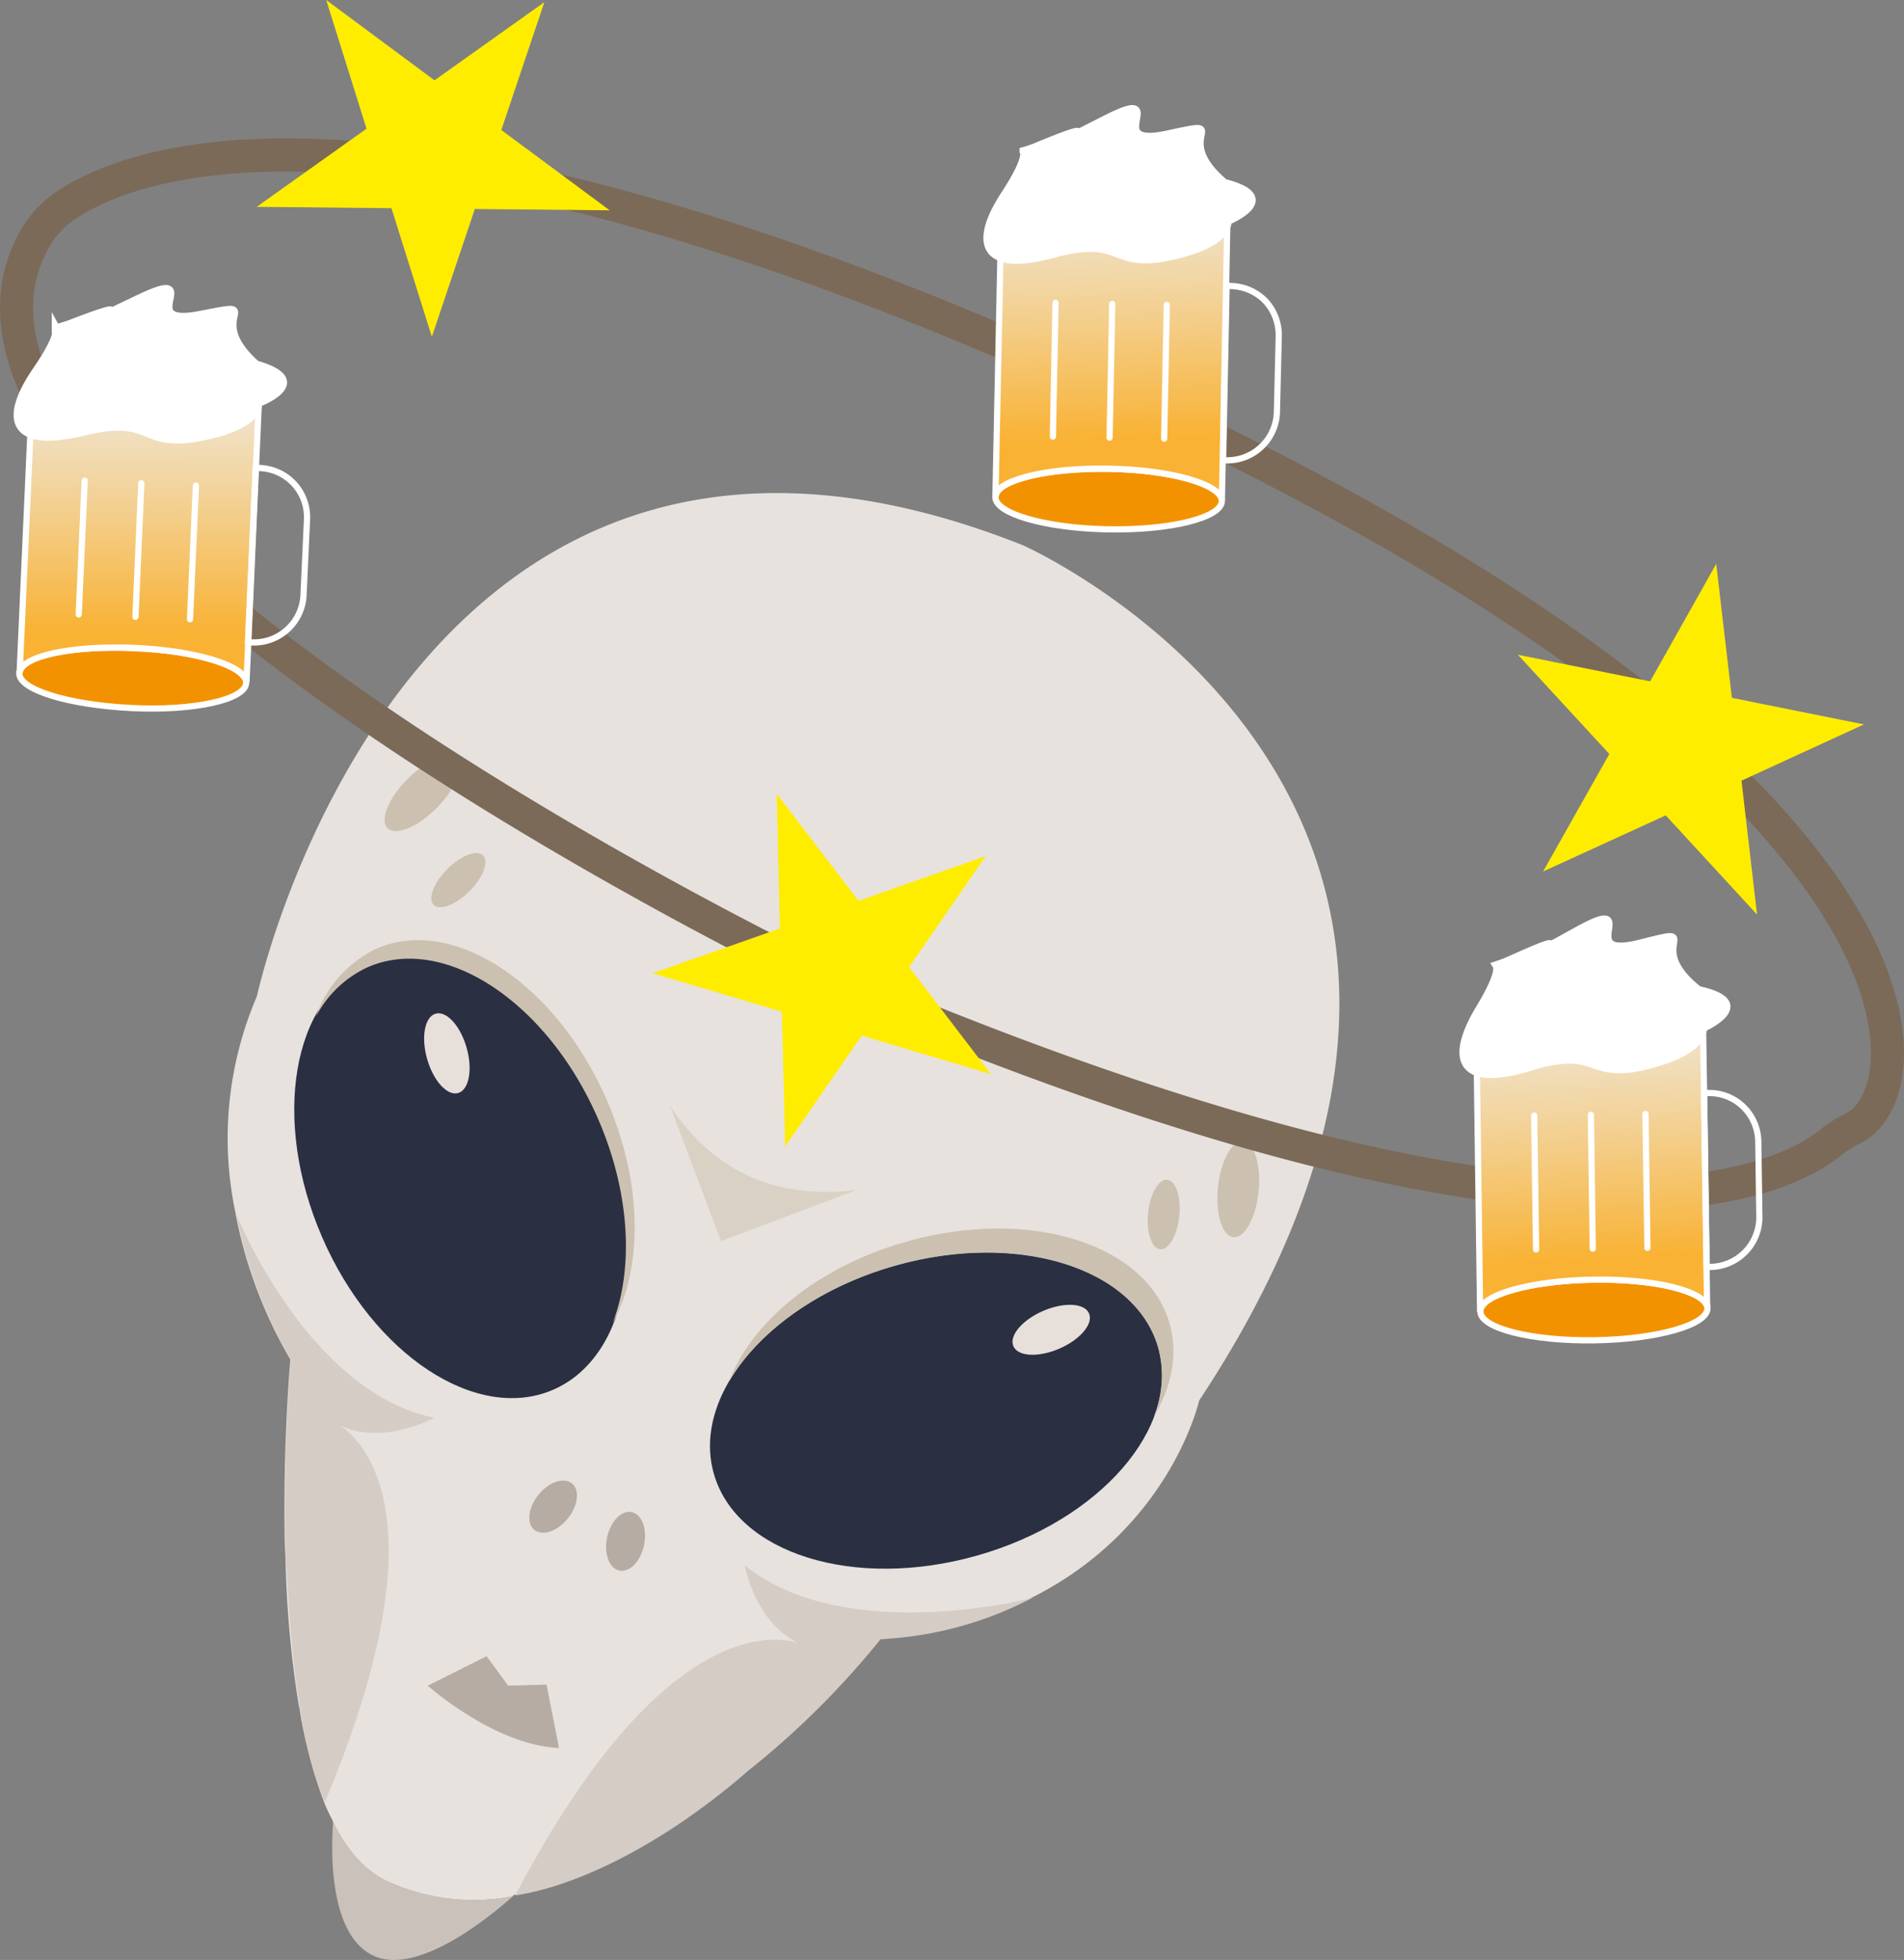 <svg id="alien-head" xmlns="http://www.w3.org/2000/svg" xmlns:xlink="http://www.w3.org/1999/xlink" viewBox="0 0 229.97 236.68"><rect x="0" y="0" width="229.97" height="236.68" fill="#808080" stroke="none"/><defs><style>.alienHead-1{fill:#e7e2de;}.alienHead-2{fill:#2a2f42;}.alienHead-3{fill:#ccc0b0;}.alienHead-4{fill:#dad1c5;}.alienHead-5{fill:#b6aca3;}.alienHead-6{fill:#e7e0da;}.alienHead-7{fill:#d5ccc5;}.alienHead-8{fill:#cac1ba;}.alienHead-12,.alienHead-14,.alienHead-9{fill:none;}.alienHead-9{stroke:#7b6a58;stroke-miterlimit:10;stroke-width:4px;}.alienHead-10{fill:#f39200;}.alienHead-10,.alienHead-11,.alienHead-12,.alienHead-13,.alienHead-14,.alienHead-15,.alienHead-16{stroke:#fff;stroke-miterlimit:10;}.alienHead-10,.alienHead-11,.alienHead-12,.alienHead-14,.alienHead-15,.alienHead-16{stroke-width:0.75px;}.alienHead-11{fill:url(#headGradient);}.alienHead-13{fill:#fff;}.alienHead-14{stroke-linecap:round;}.alienHead-15{fill:url(#headGradient-2);}.alienHead-16{fill:url(#headGradient-3);}.alienHead-17{fill:#ffed00;}</style><linearGradient id="headGradient" x1="274.59" y1="-69.32" x2="280.19" y2="-24.04" gradientTransform="matrix(0.99, -0.12, -0.12, -0.99, -261.48, 49.93)" gradientUnits="userSpaceOnUse"><stop offset="0.2" stop-color="#f9b233"/><stop offset="0.29" stop-color="#f7ba4d"/><stop offset="0.54" stop-color="#f3d091"/><stop offset="0.75" stop-color="#f0e0c3"/><stop offset="0.91" stop-color="#eee9e1"/><stop offset="1" stop-color="#ededed"/></linearGradient><linearGradient id="headGradient-2" x1="454.43" y1="-82.36" x2="460.03" y2="-37.07" gradientTransform="matrix(0.98, -0.18, -0.18, -0.98, -265.66, 162.5)" xlink:href="#headGradient"/><linearGradient id="headGradient-3" x1="368.64" y1="-8.06" x2="374.24" y2="37.22" gradientTransform="matrix(0.99, -0.15, -0.15, -0.99, -228.34, 109.57)" xlink:href="#headGradient"/></defs><g id="head"><path class="alienHead-1" d="M70,217.88,64.71,229a25.11,25.11,0,0,1-15.28-1.87c-2.66-1.27-4.81-3.79-6.44-7.13l5.76-12.13a11.78,11.78,0,0,1,15.63-5.58,11.6,11.6,0,0,1,6,6.67A11.79,11.79,0,0,1,70,217.88Z" transform="translate(-2.77 0)"/><path class="alienHead-1" d="M147.6,169.14s-3.4,15.33-20.15,23.76a8.63,8.63,0,0,1-1,.48,52.31,52.31,0,0,1-17,4.53H109c-.1.12-.38.47-.85,1-.18.21-.42.46-.64.76-5.12,5.8-22.54,24.33-40.45,28.7l-1.28.29c-.31.06-.62.12-.89.15a.46.46,0,0,1-.23.06h0A25.11,25.11,0,0,1,49.4,227c-2.66-1.27-4.81-3.79-6.44-7.13h0a21.8,21.8,0,0,1-1.07-2.3A58.33,58.33,0,0,1,39,206.7a2.65,2.65,0,0,0-.13-.67,128.78,128.78,0,0,1-1.61-17.54c0-.79-.09-1.63-.1-2.45-.22-12,.68-21.87.68-21.87a55.32,55.32,0,0,1-6.59-17.46v-.08a43.37,43.37,0,0,1,2.55-26.32s18.15-84,92.49-54.48C126.3,65.83,195.62,96.46,147.6,169.14Z" transform="translate(-2.77 0)"/><ellipse class="alienHead-2" cx="58.44" cy="142.15" rx="18.26" ry="27.99" transform="translate(-54.61 35.09) rotate(-23.5)"/><path class="alienHead-3" d="M47.23,116.78c9.23-4,21.67,4.23,27.79,18.37,3.88,8.94,4.29,18.09,1.74,24.63,3.65-6.57,3.67-16.85-.67-26.87-6.13-14.14-18.57-22.36-27.8-18.37a14.15,14.15,0,0,0-7.35,8.2A13.37,13.37,0,0,1,47.23,116.78Z" transform="translate(-2.77 0)"/><ellipse class="alienHead-2" cx="115.83" cy="170.34" rx="27.9" ry="18.2" transform="translate(-44.87 38.08) rotate(-15.84)"/><path class="alienHead-3" d="M110.85,152.86c14.82-4.21,29.06.22,31.81,9.9a13.15,13.15,0,0,1-.52,8.31c2.16-3.65,2.94-7.55,1.9-11.23-2.75-9.67-17-14.1-31.81-9.89-10.67,3-18.7,9.7-21.36,16.8C94.41,160.78,101.66,155.46,110.85,152.86Z" transform="translate(-2.77 0)"/><ellipse class="alienHead-3" cx="53.7" cy="95.88" rx="5.83" ry="2.48" transform="translate(-54.87 66.16) rotate(-45.06)"/><ellipse class="alienHead-3" cx="58.13" cy="106.28" rx="4.22" ry="1.89" transform="translate(-60.93 72.36) rotate(-45.06)"/><ellipse class="alienHead-3" cx="153.22" cy="143.06" rx="5.83" ry="2.48" transform="matrix(0.1, -0.99, 0.99, 0.1, -7.39, 281.01)"/><ellipse class="alienHead-3" cx="143.33" cy="146.66" rx="4.22" ry="1.89" transform="translate(-19.86 274.41) rotate(-84.19)"/><path class="alienHead-4" d="M106.21,143.71l-16.36,6.16-6.16-16.35C89.1,141.7,96.72,144.84,106.21,143.71Z" transform="translate(-2.77 0)"/><path class="alienHead-5" d="M70.29,211.08c-7.76-.3-15.86-7.52-15.86-7.52L61.54,200l2.61,3.56,4.63-.13Z" transform="translate(-2.77 0)"/><ellipse class="alienHead-5" cx="69.58" cy="181.94" rx="3.61" ry="2.28" transform="translate(-118.53 122) rotate(-51.15)"/><ellipse class="alienHead-5" cx="78.33" cy="186.12" rx="3.61" ry="2.28" transform="translate(-122.71 224.43) rotate(-78.11)"/><ellipse class="alienHead-6" cx="56.75" cy="127.2" rx="2.48" ry="4.98" transform="translate(-35.34 20.32) rotate(-15.84)"/><ellipse class="alienHead-6" cx="129.74" cy="160.58" rx="4.98" ry="2.48" transform="translate(-55.91 64.8) rotate(-23.42)"/><path class="alienHead-7" d="M42,217.61c-3-6.82-4.24-18.29-4.76-31.56-.22-12,.65-21.89.65-21.89a55.72,55.72,0,0,1-6.55-17.46c.45,1.13,9,21.44,23.87,24.51,0,0-6.14,3.4-11.35.93C46.86,174.2,56.33,183.69,42,217.61Z" transform="translate(-2.77 0)"/><path class="alienHead-7" d="M65,228.89c7.48-1.13,17.92-6.15,28.2-15.11a102.48,102.48,0,0,0,15.94-15.84,43.85,43.85,0,0,0,18.34-5c-1.16.36-23,5.63-34.76-3.92,0,0,1.24,6.91,6.46,9.38C95.63,197.3,82.14,196.29,65,228.89Z" transform="translate(-2.77 0)"/><path class="alienHead-8" d="M64.71,229h0c-3.23,2.87-11.68,9.61-16.87,7.15-5.38-2.56-5.09-12.8-4.83-16.18,1.63,3.34,3.78,5.86,6.44,7.13A25.12,25.12,0,0,0,64.71,229Z" transform="translate(-2.77 0)"/></g><path id="alien-circle" class="alienHead-9" d="M6.8,29.15a12.23,12.23,0,0,1,3.87-4.31c8.09-5.49,38.92-17.71,126.5,22.38,101.34,46.38,98.63,84.68,89.39,89.05a13.47,13.47,0,0,0-2.69,1.71c-5.83,4.74-32.68,18.51-123.18-20.66C100.69,117.32-11.55,63.23,6.8,29.15Z" transform="translate(-2.77 0)"/><g id="beer3"><path class="alienHead-10" d="M32.5,82.32v.18c-.14,2-6.32,3.38-13.87,3S5,83.3,5.1,81.27s6.29-3.37,13.86-3C26.31,78.54,32.25,80.37,32.5,82.32Z" transform="translate(-2.77 0)"/><path class="alienHead-11" d="M34,49.4l-.32,7.14-.92,21-.22,4.8c-.25-2-6.19-3.78-13.54-4.1-7.57-.32-13.77,1-13.86,3.05l1.3-28.92c1.29.55,3.47.49,6.56-.26,8.44-2,6.61,2.07,14,.67,5-1,6.42-2.49,6.8-3.38Z" transform="translate(-2.77 0)"/><polyline class="alienHead-12" points="3.63 52.36 3.81 48.19 30.98 49.39"/><path class="alienHead-13" d="M33.91,48.67a1.25,1.25,0,0,1-.15.71c-.38.89-1.8,2.43-6.81,3.38-7.38,1.41-5.54-2.72-14-.67-3.09.75-5.27.82-6.56.26-2.24-.94-1.89-3.68.82-7.63,2.27-3.31,2.55-4.63,2.31-5.07A15.09,15.09,0,0,0,11.59,39c5.47-2.09,4.57-1.45,4.41-1.26.1,0,.8-.35,3.63-1.7,8.17-3.87-1.08,3.65,7.34,2s0,0,6.74,6C40.86,46.09,33.91,48.67,33.91,48.67Z" transform="translate(-2.77 0)"/><line class="alienHead-14" x1="9.51" y1="74.19" x2="10.23" y2="58.04"/><line class="alienHead-14" x1="16.36" y1="74.49" x2="17.07" y2="58.35"/><line class="alienHead-14" x1="22.95" y1="74.78" x2="23.66" y2="58.64"/><path class="alienHead-14" d="M39.85,62.73l-.42,9.16a6,6,0,0,1-6.21,5.69,2.07,2.07,0,0,1-.5-.06l.93-21a1.46,1.46,0,0,1,.51,0,5.93,5.93,0,0,1,5.69,6.21Z" transform="translate(-2.77 0)"/></g><g id="beer2"><path class="alienHead-10" d="M209,157.81V158c0,2-6.11,3.74-13.67,3.85s-13.72-1.44-13.76-3.47,6.09-3.74,13.67-3.86C202.56,154.4,208.6,155.88,209,157.81Z" transform="translate(-2.77 0)"/><path class="alienHead-15" d="M208.48,124.86l.11,7.15.3,21,.07,4.81c-.36-1.93-6.4-3.41-13.75-3.29-7.58.12-13.69,1.84-13.67,3.86l-.39-28.95c1.32.47,3.49.28,6.53-.65,8.31-2.54,6.72,1.68,14-.15,4.94-1.24,6.27-2.87,6.6-3.77Z" transform="translate(-2.77 0)"/><polyline class="alienHead-12" points="178.38 129.43 178.31 125.26 205.5 124.86"/><path class="alienHead-13" d="M208.4,124.14a1.27,1.27,0,0,1-.12.72c-.32.9-1.65,2.53-6.59,3.77-7.29,1.84-5.7-2.39-14,.15-3,.93-5.21,1.12-6.54.65-2.29-.82-2.1-3.57.38-7.67,2.07-3.43,2.27-4.77,2-5.19a16.29,16.29,0,0,0,2-.79c5.34-2.4,4.48-1.71,4.33-1.52.1,0,.78-.39,3.52-1.9,7.94-4.35-.86,3.7,7.45,1.61s0,0,7.09,5.61C215.18,121.16,208.4,124.14,208.4,124.14Z" transform="translate(-2.77 0)"/><line class="alienHead-14" x1="185.53" y1="150.88" x2="185.3" y2="134.72"/><line class="alienHead-14" x1="192.38" y1="150.78" x2="192.15" y2="134.62"/><line class="alienHead-14" x1="198.98" y1="150.69" x2="198.74" y2="134.53"/><path class="alienHead-14" d="M215.14,137.83l.13,9.16a6,6,0,0,1-5.87,6,2.09,2.09,0,0,1-.5,0l-.31-21a1.48,1.48,0,0,1,.51,0,5.92,5.92,0,0,1,4.24,1.67A6,6,0,0,1,215.14,137.83Z" transform="translate(-2.77 0)"/></g><g id="beer1"><path class="alienHead-10" d="M150.35,60.35v.18c-.09,2-6.23,3.53-13.79,3.39S122.9,62,123,60s6.21-3.52,13.79-3.38C144.07,56.72,150.06,58.41,150.35,60.35Z" transform="translate(-2.77 0)"/><path class="alienHead-16" d="M151,27.4l-.14,7.15-.41,21-.1,4.81c-.29-1.94-6.28-3.63-13.63-3.76C129.14,56.45,123,58,123,60l.6-28.94c1.3.52,3.48.4,6.55-.43,8.39-2.25,6.65,1.92,14,.33,5-1.07,6.36-2.64,6.72-3.54Z" transform="translate(-2.77 0)"/><polyline class="alienHead-12" points="120.75 31.03 120.83 26.86 148.03 27.4"/><path class="alienHead-13" d="M151,26.68a1.26,1.26,0,0,1-.13.71c-.36.9-1.75,2.47-6.73,3.54-7.34,1.59-5.6-2.58-14-.33-3.08.83-5.25,1-6.56.43-2.26-.89-2-3.64.65-7.65,2.18-3.36,2.43-4.69,2.18-5.12a15.11,15.11,0,0,0,2-.72c5.42-2.22,4.54-1.55,4.38-1.37.1,0,.78-.36,3.58-1.78,8.08-4.07-1,3.67,7.39,1.87s0,0,6.89,5.85C157.83,23.93,151,26.68,151,26.68Z" transform="translate(-2.77 0)"/><line class="alienHead-14" x1="127.17" y1="52.72" x2="127.49" y2="36.56"/><line class="alienHead-14" x1="134.02" y1="52.85" x2="134.34" y2="36.69"/><line class="alienHead-14" x1="140.61" y1="52.98" x2="140.93" y2="36.82"/><path class="alienHead-14" d="M157.22,40.59,157,49.75A6,6,0,0,1,151,55.59a1.67,1.67,0,0,1-.5-.05l.42-21a1.46,1.46,0,0,1,.51,0,6,6,0,0,1,4.18,1.81A6.06,6.06,0,0,1,157.22,40.59Z" transform="translate(-2.77 0)"/></g><polygon id="star3" class="alienHead-17" points="52.16 40.67 47.28 25.14 31 24.98 44.27 15.54 39.4 0 52.48 9.7 65.75 0.26 60.55 15.7 73.64 25.4 57.35 25.24 52.16 40.67"/><polygon id="star2" class="alienHead-17" points="186.38 105.24 194.38 91.05 183.34 79.07 199.31 82.28 207.29 68.09 209.18 84.27 225.13 87.48 210.34 94.27 212.22 110.44 201.19 98.46 186.38 105.24"/><polygon id="star1" class="alienHead-17" points="94.83 138.46 94.44 122.18 78.83 117.52 94.2 112.12 93.81 95.84 103.69 108.78 119.06 103.38 109.81 116.78 119.69 129.72 104.08 125.06 94.83 138.46"/></svg>